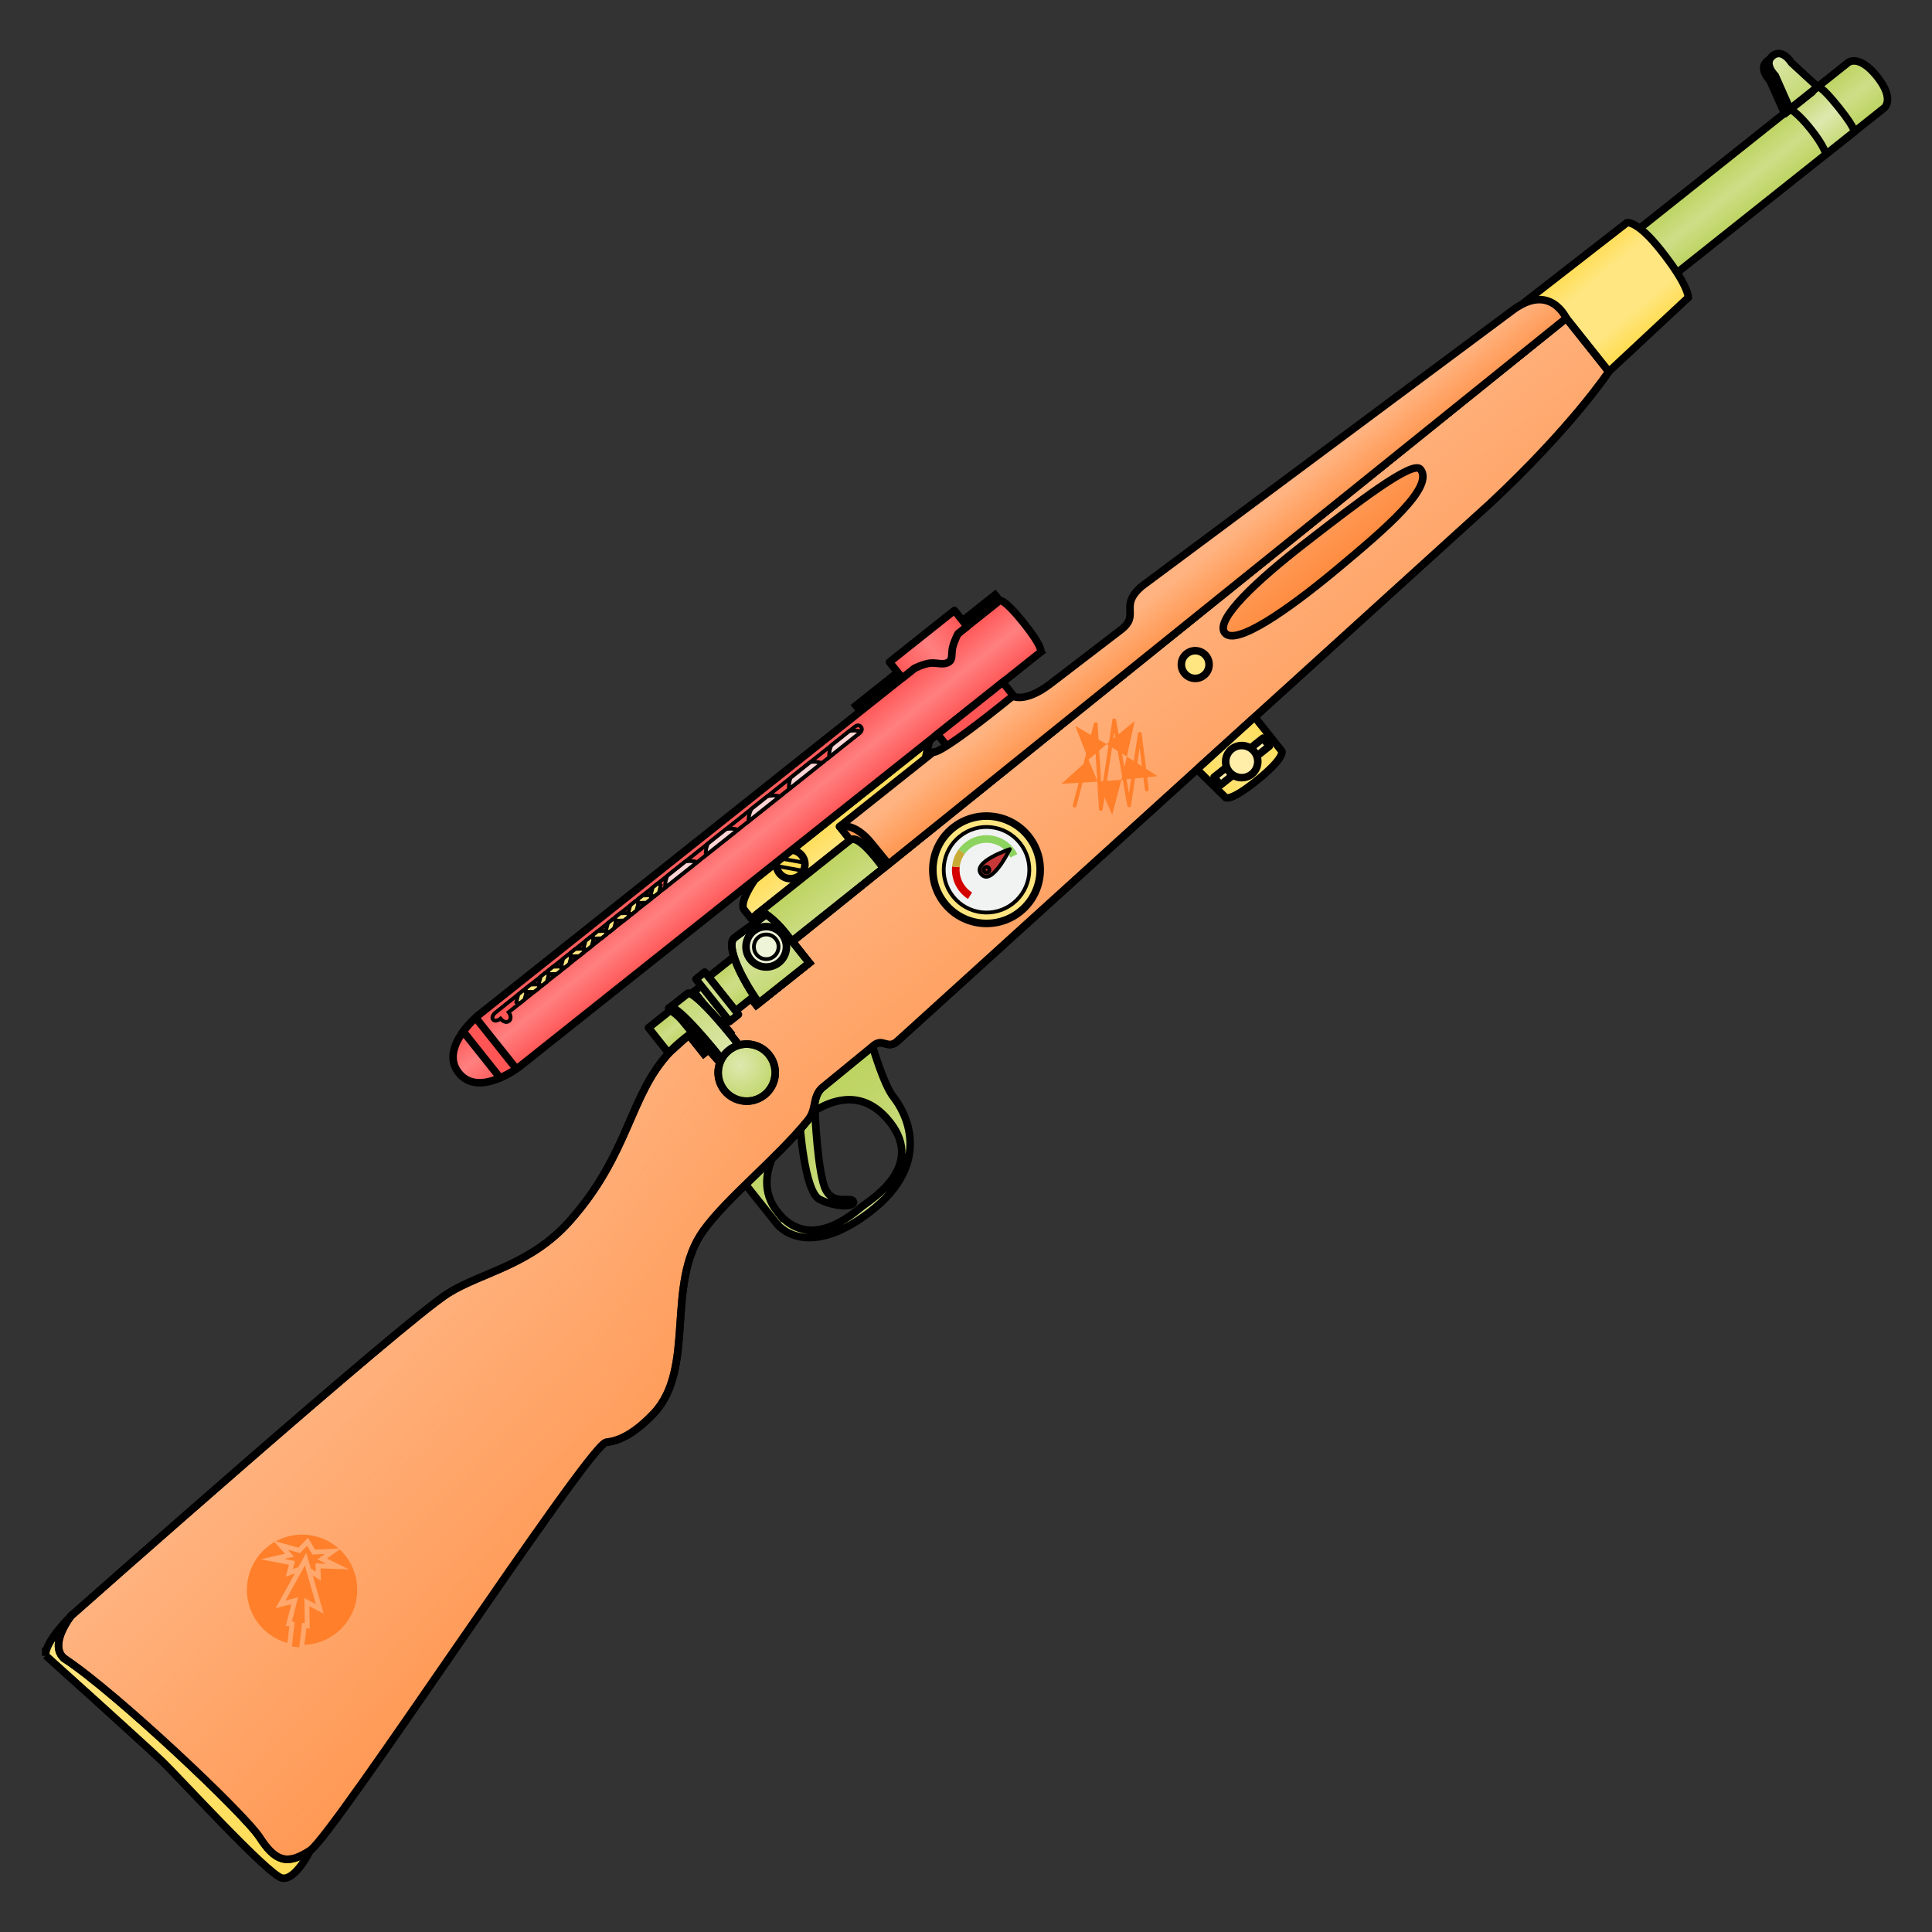 <svg xmlns="http://www.w3.org/2000/svg" xmlns:xlink="http://www.w3.org/1999/xlink" viewBox="0 0 256 256">
    <rect x="0" y="0" width="256" height="256" fill="#333333" stroke="none"/>
    <defs>
        <linearGradient id="innoGrad9">
            <stop offset="0" stop-color="#abc837" stop-opacity="0"/>
            <stop offset="1" stop-color="#abc837" stop-opacity=".502"/>
        </linearGradient>
        <linearGradient id="innoGrad10">
            <stop offset="0" stop-color="#ffd42a" stop-opacity=".502"/>
            <stop offset=".5" stop-color="#ffd42a" stop-opacity="0"/>
            <stop offset="1" stop-color="#ffd42a" stop-opacity=".502"/>
        </linearGradient>
        <linearGradient id="innoGrad8">
            <stop offset="0" stop-color="#ff7f2a" stop-opacity=".357"/>
            <stop offset="1" stop-color="#ff7f2a" stop-opacity=".102"/>
        </linearGradient>
        <linearGradient id="innoGrad7">
            <stop offset="0" stop-color="#ff7f2a" stop-opacity=".443"/>
            <stop offset="1" stop-color="#ff7f2a" stop-opacity="0"/>
        </linearGradient>
        <linearGradient id="innoGrad6">
            <stop offset="0" stop-color="#ff7f2a" stop-opacity=".502"/>
            <stop offset="1" stop-color="#ff7f2a" stop-opacity="0"/>
        </linearGradient>
        <linearGradient id="innoGrad5">
            <stop offset="0" stop-color="#ffd42a" stop-opacity=".502"/>
            <stop offset=".25" stop-color="#ffd42a" stop-opacity="0"/>
            <stop offset=".75" stop-color="#ffd42a" stop-opacity="0"/>
            <stop offset="1" stop-color="#ffd42a" stop-opacity=".502"/>
        </linearGradient>
        <linearGradient id="linearGradient1237">
            <stop offset="0"/>
            <stop offset="1" stop-opacity="0"/>
        </linearGradient>
        <linearGradient id="innoGrad4">
            <stop offset="0" stop-color="#ff2a2a" stop-opacity=".502"/>
            <stop offset=".5" stop-color="#ff2a2a" stop-opacity="0"/>
            <stop offset="1" stop-color="#ff2a2a" stop-opacity=".502"/>
        </linearGradient>
        <linearGradient id="innoGrad3">
            <stop offset="0" stop-color="#ffd42a" stop-opacity=".502"/>
            <stop offset="1" stop-color="#ffd42a" stop-opacity="0"/>
        </linearGradient>
        <linearGradient id="innoGrad2">
            <stop offset="0" stop-color="#abc837" stop-opacity=".502"/>
            <stop offset="1" stop-color="#abc837" stop-opacity="0"/>
        </linearGradient>
        <linearGradient id="innoGrad1">
            <stop offset="0" stop-color="#abc837" stop-opacity=".502"/>
            <stop offset=".5" stop-color="#abc837" stop-opacity="0"/>
            <stop offset="1" stop-color="#abc837" stop-opacity=".502"/>
        </linearGradient>
        <linearGradient id="linearGradient1043" x1="247.75" x2="247.75" y1="115.981" y2="121.921" gradientUnits="userSpaceOnUse" xlink:href="#innoGrad1"/>
        <linearGradient id="linearGradient1068" x1="110.752" x2="110.752" y1="132.655" y2="146.255" gradientUnits="userSpaceOnUse" xlink:href="#innoGrad2"/>
        <linearGradient id="linearGradient1091" x1="102.032" x2="102.032" y1="134.118" y2="144.147" gradientUnits="userSpaceOnUse" xlink:href="#innoGrad2"/>
        <linearGradient id="linearGradient1114" x1="247.75" x2="247.75" y1="115.981" y2="121.921" gradientUnits="userSpaceOnUse" xlink:href="#innoGrad1"/>
        <linearGradient id="linearGradient1154" x1="244.125" x2="244.125" y1="115.981" y2="110.15" gradientUnits="userSpaceOnUse" xlink:href="#innoGrad2"/>
        <linearGradient id="linearGradient1177" x1="112.003" x2="112.003" y1="111.75" y2="114.632" gradientUnits="userSpaceOnUse" xlink:href="#innoGrad3"/>
        <linearGradient id="linearGradient1206" x1="80.751" x2="80.751" y1="111.723" y2="105.028" gradientUnits="userSpaceOnUse" xlink:href="#innoGrad4"/>
        <linearGradient id="linearGradient1231" x1="136.625" x2="145.125" y1="105" y2="105" gradientUnits="userSpaceOnUse" xlink:href="#innoGrad4"/>
        <linearGradient id="linearGradient1262" x1="122.125" x2="122.125" y1="114.667" y2="119.545" gradientUnits="userSpaceOnUse" xlink:href="#innoGrad2"/>
        <linearGradient id="linearGradient1285" x1="223.776" x2="223.938" y1="114.711" y2="124.625" gradientUnits="userSpaceOnUse" xlink:href="#innoGrad5"/>
        <linearGradient id="linearGradient1333" x1="14.375" x2="10.125" y1="161.25" y2="127.188" gradientUnits="userSpaceOnUse" xlink:href="#innoGrad3"/>
        <linearGradient id="linearGradient1341" x1="14.375" x2="10.125" y1="161.25" y2="127.187" gradientUnits="userSpaceOnUse" xlink:href="#innoGrad6"/>
        <linearGradient id="linearGradient1349" x1="94.757" x2="94.757" y1="135.328" y2="119.819" gradientUnits="userSpaceOnUse" xlink:href="#innoGrad8"/>
        <linearGradient id="linearGradient1357" x1="78.906" x2="71.167" y1="147.23" y2="120.199" gradientUnits="userSpaceOnUse" xlink:href="#innoGrad7"/>
        <linearGradient id="linearGradient1380" x1="209.083" x2="209.083" y1="118.422" y2="114.489" gradientUnits="userSpaceOnUse" xlink:href="#innoGrad6"/>
        <linearGradient id="linearGradient1403" x1="171.112" x2="171.112" y1="123.846" y2="119.914" gradientUnits="userSpaceOnUse" xlink:href="#innoGrad6"/>
        <linearGradient id="linearGradient1447" x1="153.937" x2="162.904" y1="133.222" y2="133.222" gradientUnits="userSpaceOnUse" xlink:href="#innoGrad10"/>
        <linearGradient id="linearGradient1479" x1="102.031" x2="102.031" y1="116.61" y2="121.062" gradientUnits="userSpaceOnUse" xlink:href="#innoGrad1"/>
        <linearGradient id="linearGradient1502" x1="104.406" x2="104.406" y1="121.917" y2="114.792" gradientUnits="userSpaceOnUse" xlink:href="#innoGrad2"/>
        <linearGradient id="linearGradient1525" x1="93.969" x2="93.969" y1="116.86" y2="120.156" gradientUnits="userSpaceOnUse" xlink:href="#innoGrad1"/>
        <linearGradient id="linearGradient1548" x1="96.937" x2="96.937" y1="116.6" y2="124.647" gradientUnits="userSpaceOnUse" xlink:href="#innoGrad2"/>
        <radialGradient id="radialGradient1571" cx="98.936" cy="125.664" r="3.422" fx="98.936" fy="125.664" gradientUnits="userSpaceOnUse" xlink:href="#innoGrad9"/>
    </defs>
    <g stroke-width=".774">
        <path fill="#cdde87" d="M220.823 37.221l28.75-22.864s1.434-1.14-.956-4.145c-2.39-3.005-3.823-1.865-3.823-1.865l-28.75 22.864z"/>
        <path fill="url(#linearGradient1043)" stroke="#000" stroke-miterlimit="10" d="M223.336 121.921h28.416s1.417 0 1.417-2.97-1.417-2.97-1.417-2.97h-28.416z" transform="matrix(1.012 -.805 .805 1.012 -103.24 93.569)"/>
        <path fill="#cdde87" d="M96.33 153.956l19.221-15.287s1.456 5.063 2.777 6.724c1.46 1.835 5.442 8.68-3.213 15.254-8.656 6.574-12.32 1.436-12.32 1.436zm6.63 6.657c4.276 5.376 10.042.166 11.174-.734 1.132-.9 8.361-5.204 3.747-11.133-4.614-5.928-10.218-1.627-12.464.206 0 0-6.733 6.284-2.457 11.66z"/>
        <path fill="url(#linearGradient1068)" stroke="#000" stroke-miterlimit="10" d="M91.754 132.654h18.998s-1.556 3.766-1.556 5.408c0 1.814-.884 7.875-9.29 7.688-8.406-.187-8.151-5.063-8.151-5.063zm.809 7.223c0 5.314 6 4.936 7.119 4.936 1.119 0 7.568.875 7.629-4.936.061-5.811-5.403-5.905-7.646-5.877 0 0-7.102.563-7.102 5.877z" transform="matrix(1.012 -.805 .805 1.012 -103.24 93.569)"/>
        <path fill="#cdde87" d="M113.006 159.227c-.2-.771-2.538.573-3.649-1.538-1.11-2.111-1.45-10.522-1.45-10.522l-2.026 1.411s.582 9.246 2.604 10.322c2.022 1.076 4.721 1.097 4.521.327z"/>
        <path fill="url(#linearGradient1091)" stroke="#000" stroke-miterlimit="10" d="M99.313 143.875c.25-.563-1.813-.875-1.469-2.688.344-1.813 4.188-7.069 4.188-7.069l-1.906-.121s-4.099 5.878-3.393 7.503c.706 1.625 2.33 2.938 2.58 2.375z" transform="matrix(1.012 -.805 .805 1.012 -103.24 93.569)"/>
        <path fill="#dde9af" d="M241.857 20.494l3.667-2.917s.534-.108-1.933-3.21-2.846-2.8-2.846-2.8l-3.668 2.917s1.048.538 2.77 2.703c1.721 2.165 2.01 3.307 2.01 3.307z"/>
        <path fill="url(#linearGradient1114)" stroke="#000" stroke-linejoin="round" stroke-miterlimit="10" d="M244.125 121.921h3.625s.375.192.375-2.874c0-3.066-.375-3.066-.375-3.066h-3.625s.375.83.375 2.97-.375 2.97-.375 2.97z" transform="matrix(1.012 -.805 .805 1.012 -103.24 93.569)"/>
        <path fill="#dde9af" stroke="#000" stroke-linejoin="round" stroke-miterlimit="10" d="M244.323 112.443l-.938 3.606h3.625l-.563-3.606s.219-1.75-1.063-1.75-1.061 1.75-1.061 1.75z" transform="matrix(1.012 -.805 .805 1.012 -103.24 93.569)"/>
        <path fill="#dde9af" d="M235.125 10.08l1.952 4.404 3.668-2.917-3.471-3.196s-1.187-1.946-2.484-.915c-1.297 1.032.335 2.625.335 2.625z"/>
        <path fill="url(#linearGradient1154)" stroke="#000" stroke-linejoin="round" stroke-miterlimit="10" d="M245.063 112.375l-.938 3.606h3.625l-.563-3.606s.219-1.75-1.063-1.75-1.061 1.75-1.061 1.75z" transform="matrix(1.012 -.805 .805 1.012 -103.24 93.569)"/>
    </g>
    <g stroke-width=".774" transform="matrix(1.012 -.805 .805 1.012 -103.24 93.569)">
        <path fill="#bcd35f" stroke="#000" stroke-miterlimit="10" d="M131.156 104.25h18.219v.75h-18.219z"/>
        <path fill="#ffe680" d="M112.003 111.75s-2.833.792-2.833 1.75v1.167h21.986l3.677-2.917z"/>
        <path fill="url(#linearGradient1177)" stroke="#000" stroke-linejoin="round" stroke-miterlimit="10" d="M112.003 111.75s-2.833.792-2.833 1.75v1.167h21.986l3.677-2.917z"/>
        <circle cx="115.79" cy="112.824" r="1.466" fill="#fd5" stroke="#000" stroke-miterlimit="10"/>
        <path fill="none" stroke="#000" stroke-linejoin="round" stroke-miterlimit="10" stroke-width=".387" d="M114.552 112.046l1.851 2.107c.259-.12.476-.311.626-.55l-1.85-2.107a1.46 1.46 0 0 0-.627.55z"/>
        <path fill="#ff8080" d="M149.375 111.75H81.313s-5.438 0-5.438-3.375S81.313 105 81.313 105h68.063s.5 0 .5 3.375-.501 3.375-.501 3.375z"/>
        <path fill="url(#linearGradient1206)" stroke="#000" stroke-miterlimit="10" d="M149.375 111.75H81.313s-5.438 0-5.438-3.375S81.313 105 81.313 105h68.063s.5 0 .5 3.375-.501 3.375-.501 3.375z"/>
        <path fill="#f55" stroke="#000" stroke-miterlimit="10" d="M78.876 111.406a10.53 10.53 0 0 0 1.875.317v-6.695a10.53 10.53 0 0 0-1.875.317z"/>
        <path fill="#ff8080" d="M136.625 102.906h8.5V105h-1.188s-.77.32-1.343.781c-.464.373-.69.906-1.125.906-.693 0-1-.656-1.594-1.063-.594-.407-1.656-.624-1.656-.624h-1.594z"/>
        <path fill="url(#linearGradient1231)" stroke="#000" stroke-linejoin="round" stroke-miterlimit="10" d="M136.625 102.906h8.5V105h-1.188s-.77.32-1.343.781c-.464.373-.69.906-1.125.906-.693 0-1-.656-1.594-1.063-.594-.407-1.656-.624-1.656-.624h-1.594z"/>
        <path fill="#f55" stroke="#000" stroke-miterlimit="10" d="M135.875 111.75h8.542v2.708h-8.542z"/>
        <path fill="#f55" stroke="#000" stroke-miterlimit="10" stroke-width=".387" d="M129.75 106.688H83.752s-.02.729-.542.729-.522-.729-.522-.729-.656 0-.656-.406.656-.406.656-.406h47.063s.458 0 .458.406-.459.406-.459.406z"/>
        <g fill="#ffe680" stroke="#000" stroke-linejoin="round" stroke-miterlimit="10" stroke-width=".387">
            <path d="M86.417 106.17l.05-.066-.172-.229h-.635l-.677.508.229.305h.615l.64-.48zM89.229 105.875h-.636l-.66.495.017.013-.017.022.213.283h.614l.639-.48-.049-.038.049-.066zM92.161 105.875h-.635l-.66.495.017.013-.017.022.212.283h.614l.64-.48-.05-.038.05-.066zM95.094 105.875h-.635l-.66.495.016.013-.016.022.212.283h.614l.641-.48-.051-.038.051-.066zM98.027 105.875h-.635l-.66.495.017.013-.017.022.212.283h.615l.639-.48-.05-.038.05-.066zM100.96 105.875h-.635l-.66.495.017.013-.017.022.212.283h.614l.64-.48-.05-.038.05-.066zM103.893 105.875h-.635l-.66.495.016.013-.016.022.212.283h.614l.64-.48-.05-.038.05-.066z"/>
            <path d="M101.938 105.875h-.635l-.172.229-.05.066.05.038.64.48h.615l.212-.283.016-.022-.016-.013zM99.005 105.875h-.635l-.172.229-.05.066.05.038.64.48h.615l.212-.283.017-.022-.017-.013zM96.072 105.875h-.635l-.171.229-.051.066.051.038.639.48h.615l.212-.283.017-.022-.017-.013zM93.139 105.875h-.635l-.172.229-.05.066.05.038.64.48h.615l.212-.283.016-.022-.016-.013zM90.206 105.875h-.635l-.172.229-.049.066.049.038.641.48h.614l.212-.283.017-.022-.017-.013zM87.273 105.875h-.635l-.171.229-.05.066.05.038.639.48h.615l.212-.283.017-.022-.017-.013z"/>
        </g>
        <path fill="#cdde87" d="M122.125 114.667c1.125 0 .865 4.385.865 4.385l-11.99.002-1.07-4.387z"/>
        <path fill="url(#linearGradient1262)" stroke="#000" stroke-linejoin="round" stroke-miterlimit="10" d="M122.125 114.667c1.125 0 .865 4.385.865 4.385l-11.99.002-1.07-4.387z"/>
        <path fill="#ffd5d5" fill-rule="evenodd" stroke="#000" stroke-miterlimit="10" stroke-width=".387" d="M105.174 105.877a2.565 2.565 0 0 0-.924.81h4.2a2.565 2.565 0 0 0-.927-.81zM110.482 105.877a2.565 2.565 0 0 0-.916.81h4.211a2.565 2.565 0 0 0-.916-.81zM116.191 105.877a2.565 2.565 0 0 0-1.023.81h4.103a2.565 2.565 0 0 0-1.017-.81zM121.316 105.877a2.565 2.565 0 0 0-.851.81h4.293a2.565 2.565 0 0 0-.852-.81zM126.654 105.877a2.565 2.565 0 0 0-.925.81h4.021l.156-.035a2.565 2.565 0 0 0-.902-.775z"/>
    </g>
    <g stroke-width=".774" transform="matrix(1.012 -.805 .805 1.012 -103.24 93.569)">
        <path fill="#ffe680" d="M223.938 124.625s.813-.905.813-5.578c0-3.964-.975-4.336-.975-4.336l-13.66-.153 2.718 10.942z"/>
        <path fill="url(#linearGradient1285)" stroke="#000" stroke-miterlimit="10" d="M223.938 124.625s.813-.905.813-5.578c0-3.964-.975-4.336-.975-4.336l-13.66-.153 2.718 10.942z"/>
        <path fill="#ffe680" d="M5.587 128.75c.75-1.167 4.538-1.563 4.538-1.563l4.25 34.063s-3.121 1.5-4.038.417c-.917-1.083-1.833-14.586-2.167-17.043-.334-2.457-2.583-15.874-2.583-15.874z"/>
        <path fill="url(#linearGradient1333)" stroke="#000" stroke-miterlimit="10" d="M5.587 128.75c.75-1.167 4.538-1.563 4.538-1.563l4.25 34.063s-3.121 1.5-4.038.417c-.917-1.083-1.833-14.586-2.167-17.043-.334-2.457-2.583-15.874-2.583-15.874z"/>
        <path fill="#ffb380" stroke="#000" stroke-miterlimit="10" d="M6.93 130.312c-.366-1.128.499-2.363 3.195-3.124 0 0 45.561-2.421 50.875-1.813 4.002.458 8.315 3.005 14.335 1.958 9.12-1.586 12.833-6.333 18.831-7.167l2.582-.16v2.453l3.46-.042v-1.458h3.856v.958H111v-2.793l101.833-.625v7s-6.467 2.096-17.917 3l-81.791 5.313c-1.447.135-.952-1.299-2.373-1.158l-6.752.096c-1.348.149-1.71 1.377-3.125 1.688-5.056 1.108-11.438 1.063-15.438 2.188-6.512 1.831-9.375 10.625-15.688 11.5-4.167.578-5.387-.681-5.688-.75-2.438-.563-46.813 14.125-49.688 13.875s-3.509-1.414-3.227-4.267c.282-2.853-2.271-20.671-4.216-26.672z"/>
        <path fill="url(#linearGradient1341)" d="M64.063 147.375c-2.438-.563-46.813 14.125-49.688 13.875s-3.509-1.414-3.227-4.267c.282-2.853-2.273-20.671-4.218-26.672-.366-1.128.499-2.363 3.195-3.124 0 0 45.561-2.421 50.875-1.813 4.002.458 8.315 3.005 14.335 1.958z"/>
        <path fill="url(#linearGradient1349)" d="M94.167 120.167l2.582-.16v2.453l3.46-.042v-1.458h3.856v.958H111v-2.793l101.833-.625v7s-6.467 2.096-17.917 3l-81.791 5.313c-1.447.135-.952-1.299-2.373-1.158l-6.752.095c-1.348.149-1.71 1.377-3.125 1.688-1.916.42-4.022.675-6.118.89z"/>
        <path fill="url(#linearGradient1357)" d="M94.757 135.327c-3.433.353-6.836.599-9.32 1.298-6.512 1.831-9.375 10.625-15.688 11.5-4.167.578-5.387-.681-5.688-.75l11.273-20.042c9.12-1.586 12.833-6.333 18.831-7.167z"/>
        <path fill="none" stroke="#000" stroke-miterlimit="10" d="M6.93 130.312c-.366-1.128.499-2.363 3.195-3.124 0 0 45.561-2.421 50.875-1.813 4.002.458 8.315 3.005 14.335 1.958 9.12-1.586 12.833-6.333 18.831-7.167l2.582-.16v2.453l3.46-.042v-1.458h3.856v.958H111v-2.793l101.833-.625v7s-6.467 2.096-17.917 3l-81.791 5.313c-1.447.135-.952-1.299-2.373-1.158l-6.752.096c-1.348.149-1.71 1.377-3.125 1.688-5.056 1.108-11.438 1.063-15.438 2.188-6.512 1.831-9.375 10.625-15.688 11.5-4.167.578-5.387-.681-5.688-.75-2.438-.563-46.813 14.125-49.688 13.875s-3.509-1.414-3.227-4.267c.282-2.853-2.271-20.671-4.216-26.672z"/>
        <path fill="#f95" stroke="#000" stroke-linejoin="round" stroke-miterlimit="10" d="M122.99 119.051s.385-4.26-.865-4.385v-1.75c2.063 0 1.736 6.13 1.736 6.13z"/>
        <path fill="#ffb380" d="M123.659 119.047l89.174-.547s1-3.917-3.828-4.057l-47.251-1.521c-3.251.083-1.923 2.207-4.504 2.16l-9.166-.167c-3.25-.083-3.75-1.417-3.75-1.417-10.167.083-9.916-.583-9.916-.583h-12.293s1.5.502 1.5 3.418z"/>
        <path fill="url(#linearGradient1380)" stroke="#000" stroke-linejoin="round" stroke-miterlimit="10" d="M123.659 119.047l89.174-.547s1-3.917-3.828-4.057l-47.251-1.521c-3.251.083-1.923 2.207-4.504 2.16l-9.166-.167c-3.25-.083-3.75-1.417-3.75-1.417-10.167.083-9.916-.583-9.916-.583h-12.293s1.5.502 1.5 3.418z"/>
        <path fill="#f95" d="M165.375 121.942c.03-1.699 5.976-2.143 12.188-2.067 6.81.083 13.938.195 13.938 1.438 0 2.313-6.531 2.538-13.063 2.688-6.547.149-13.094-.275-13.063-2.059z"/>
        <path fill="url(#linearGradient1403)" stroke="#000" stroke-miterlimit="10" d="M165.375 121.942c.03-1.699 5.976-2.143 12.188-2.067 6.81.083 13.938.195 13.938 1.438 0 2.313-6.531 2.538-13.063 2.688-6.547.149-13.094-.275-13.063-2.059z"/>
        <circle cx="160.983" cy="122.608" r="1.42" fill="#ffe680" stroke="#000" stroke-miterlimit="10"/>
        <path fill="#ffe680" d="M154.437 131.129l7.967-.518v4.473s-.149.75-3.982.75-3.504-.75-3.504-.75z"/>
        <path fill="url(#linearGradient1447)" stroke="#000" stroke-linejoin="round" stroke-miterlimit="10" d="M154.437 131.129l7.967-.518v4.473s-.149.75-3.982.75-3.504-.75-3.504-.75z"/>
        <path fill="#fea" stroke="#000" stroke-linejoin="round" stroke-miterlimit="10" d="M155.313 132.836h6.417v1.042h-6.417z"/>
        <circle cx="158.521" cy="133.357" r="1.646" fill="#fea" stroke="#000" stroke-linejoin="round" stroke-miterlimit="10"/>
    </g>
    <g stroke-width=".774" transform="matrix(1.012 -.805 .805 1.012 -103.24 93.569)">
        <circle cx="131.156" cy="125.75" r="5.5" fill="#ffe680" stroke="#000" stroke-linejoin="round" stroke-miterlimit="10"/>
        <circle cx="131.156" cy="125.75" r="4.386" fill="#f1f2f2" stroke="#000" stroke-linejoin="round" stroke-miterlimit="10" stroke-width=".387"/>
        <path fill="#d40000" d="M128.607 123.292a3.533 3.533 0 0 0-.99 2.458c0 .406.067.796.193 1.159l.737-.26a2.753 2.753 0 0 1 .622-2.815l-.562-.542z"/>
        <path fill="#8dd35f" d="M130.22 122.336a3.54 3.54 0 0 1 4.406 4.12l-.764-.156a2.76 2.76 0 0 0-3.434-3.213l-.208-.751z"/>
        <path fill="#c8ab37" d="M129.169 123.834a2.753 2.753 0 0 1 1.258-.747l-.207-.751a3.51 3.51 0 0 0-1.612.957l.561.541z"/>
        <path fill="#c83737" stroke="#000" stroke-linejoin="round" stroke-miterlimit="10" stroke-width=".387" d="M134.336 125.583s-3.818 1.85-3.886.202c-.069-1.648 3.886-.202 3.886-.202z"/>
        <circle cx="131.157" cy="125.75" r=".292" fill="none" stroke="#000" stroke-linejoin="round" stroke-miterlimit="10" stroke-width=".387"/>
    </g>
    <g stroke-width=".774" transform="matrix(1.012 -.805 .805 1.012 -103.24 93.569)">
        <path fill="#cdde87" d="M102.031 116.61h8.156v4.452h-8.156z"/>
        <path fill="url(#linearGradient1479)" stroke="#000" stroke-linejoin="round" stroke-miterlimit="10" d="M102.031 116.61h8.156v4.452h-8.156z"/>
        <path fill="#dde9af" stroke="#000" stroke-miterlimit="10" d="M106.625 115.125l4.021.156s.354 1.093.354 2.656v3.98h-6.594c.125-2.917.969-6.84 2.219-6.792z"/>
        <path fill="url(#linearGradient1502)" stroke="#000" stroke-miterlimit="10" d="M106.625 115.125l4.021.156s.354 1.093.354 2.656v3.98h-6.594c.125-2.917.969-6.84 2.219-6.792z"/>
        <circle cx="108.576" cy="117.875" r="2.071" fill="#eef4d7" stroke="#000" stroke-miterlimit="10"/>
        <circle cx="108.576" cy="117.875" r="1.265" fill="none" stroke="#000" stroke-miterlimit="10" stroke-width=".387"/>
        <path fill="#cdde87" stroke="#000" stroke-linejoin="round" stroke-miterlimit="10" d="M100.875 115.981h1.156v5.55h-1.156zM99.906 116.86h.969v4.099h-.969z"/>
        <path fill="#cdde87" d="M93.969 116.86h5.938v3.296l-3.158-.149c-1.749-.038-2.78.149-2.78.149z"/>
        <path fill="url(#linearGradient1525)" stroke="#000" stroke-linejoin="round" stroke-miterlimit="10" d="M93.969 116.86h5.938v3.296l-3.158-.149c-1.749-.038-2.78.149-2.78.149z"/>
        <path fill="#cdde87" stroke="#000" stroke-linejoin="round" stroke-miterlimit="10" d="M97.465 124.094c-.121-2.813-.309-4.148-.309-4.148s.006-.844-.031-1.696c-.042-.965-.52-1.88-.188-1.651.625.432.906 7.495.906 7.495z"/>
        <path fill="#dde9af" stroke="#000" stroke-linejoin="round" stroke-miterlimit="10" d="M97.844 124.094h2.281c0-7.625-.813-7.483-.813-7.483l-2.375-.011c.001-.001.844-.619.907 7.494z"/>
        <path fill="url(#linearGradient1548)" stroke="#000" stroke-linejoin="round" stroke-miterlimit="10" d="M97.844 124.094h2.281c0-7.625-.813-7.483-.813-7.483l-2.375-.011c.001-.001.844-.619.907 7.494z"/>
        <circle cx="98.984" cy="126.719" r="2.922" fill="#dde9af" stroke="#000" stroke-miterlimit="10"/>
        <circle cx="98.984" cy="126.719" r="2.922" fill="url(#radialGradient1571)" stroke="#000" stroke-miterlimit="10"/>
    </g>
    <g stroke-width=".774">
        <g fill="#ff7f2a">
            <path d="M40.027 215.03l.358.041-.052-3.32 1.524.8-1.463-5.112-2.576 4.653 1.67-.437-.803 3.221.363.042-.37 3.242c.16.028.32.054.484.072.165.02.33.03.493.04z"/>
            <path d="M38.083 217.696l.253-2.212-.455-.052.72-2.88-2.075.542 2.542-4.591-1.196.41.414-1.572-3.716-.725 3.187-.736-1.373-1.556a7.296 7.296 0 0 0-3.615 5.5 7.289 7.289 0 0 0 5.314 7.872z"/>
            <path d="M37.667 206.563l1.418.276-.282 1.072.73-.25 1.053-1.9.597 2.086.662.413-.036-1.11 1.442.05-1.194-.582.992-.705-1.656.07-.7-1.168-.943.982-1.596-.444.804.912z"/>
            <path d="M43.314 206.514l2.947 1.436-3.786-.131.05 1.623-1.08-.67 1.444 5.05-1.896-.996.047 2.966-.447-.05-.253 2.21a7.288 7.288 0 0 0 6.947-6.472 7.296 7.296 0 0 0-2.28-6.169zM39.552 205.074l1.262-1.313.935 1.562 3.124-.132a7.27 7.27 0 0 0-4.016-1.796 7.264 7.264 0 0 0-4.315.845z"/>
        </g>
        <g fill="#ff7f2a">
            <path d="M150.343 95.552l-3.715 3.054 2.692 1.647zM153.371 102.844l-4.05-2.59-.734 3.07zM148.587 103.324l-1.213 4.654-1.935-4.404zM146.628 98.606l-2.399 2.05-1.754-4.477z"/>
            <path d="M145.44 103.574l-4.802.283 3.591-3.2z"/>
        </g>
        <path fill="none" stroke="#ff7f2a" stroke-linecap="round" stroke-linejoin="round" stroke-miterlimit="10" stroke-width=".387" d="M142.32 126.224l6.885-5.186-5.01 7.135 6.735-6.26-4.228 7.766 5.416-5.054-2.986 4.919" transform="matrix(1.012 -.805 .805 1.012 -103.24 93.569)"/>
    </g>
</svg>
